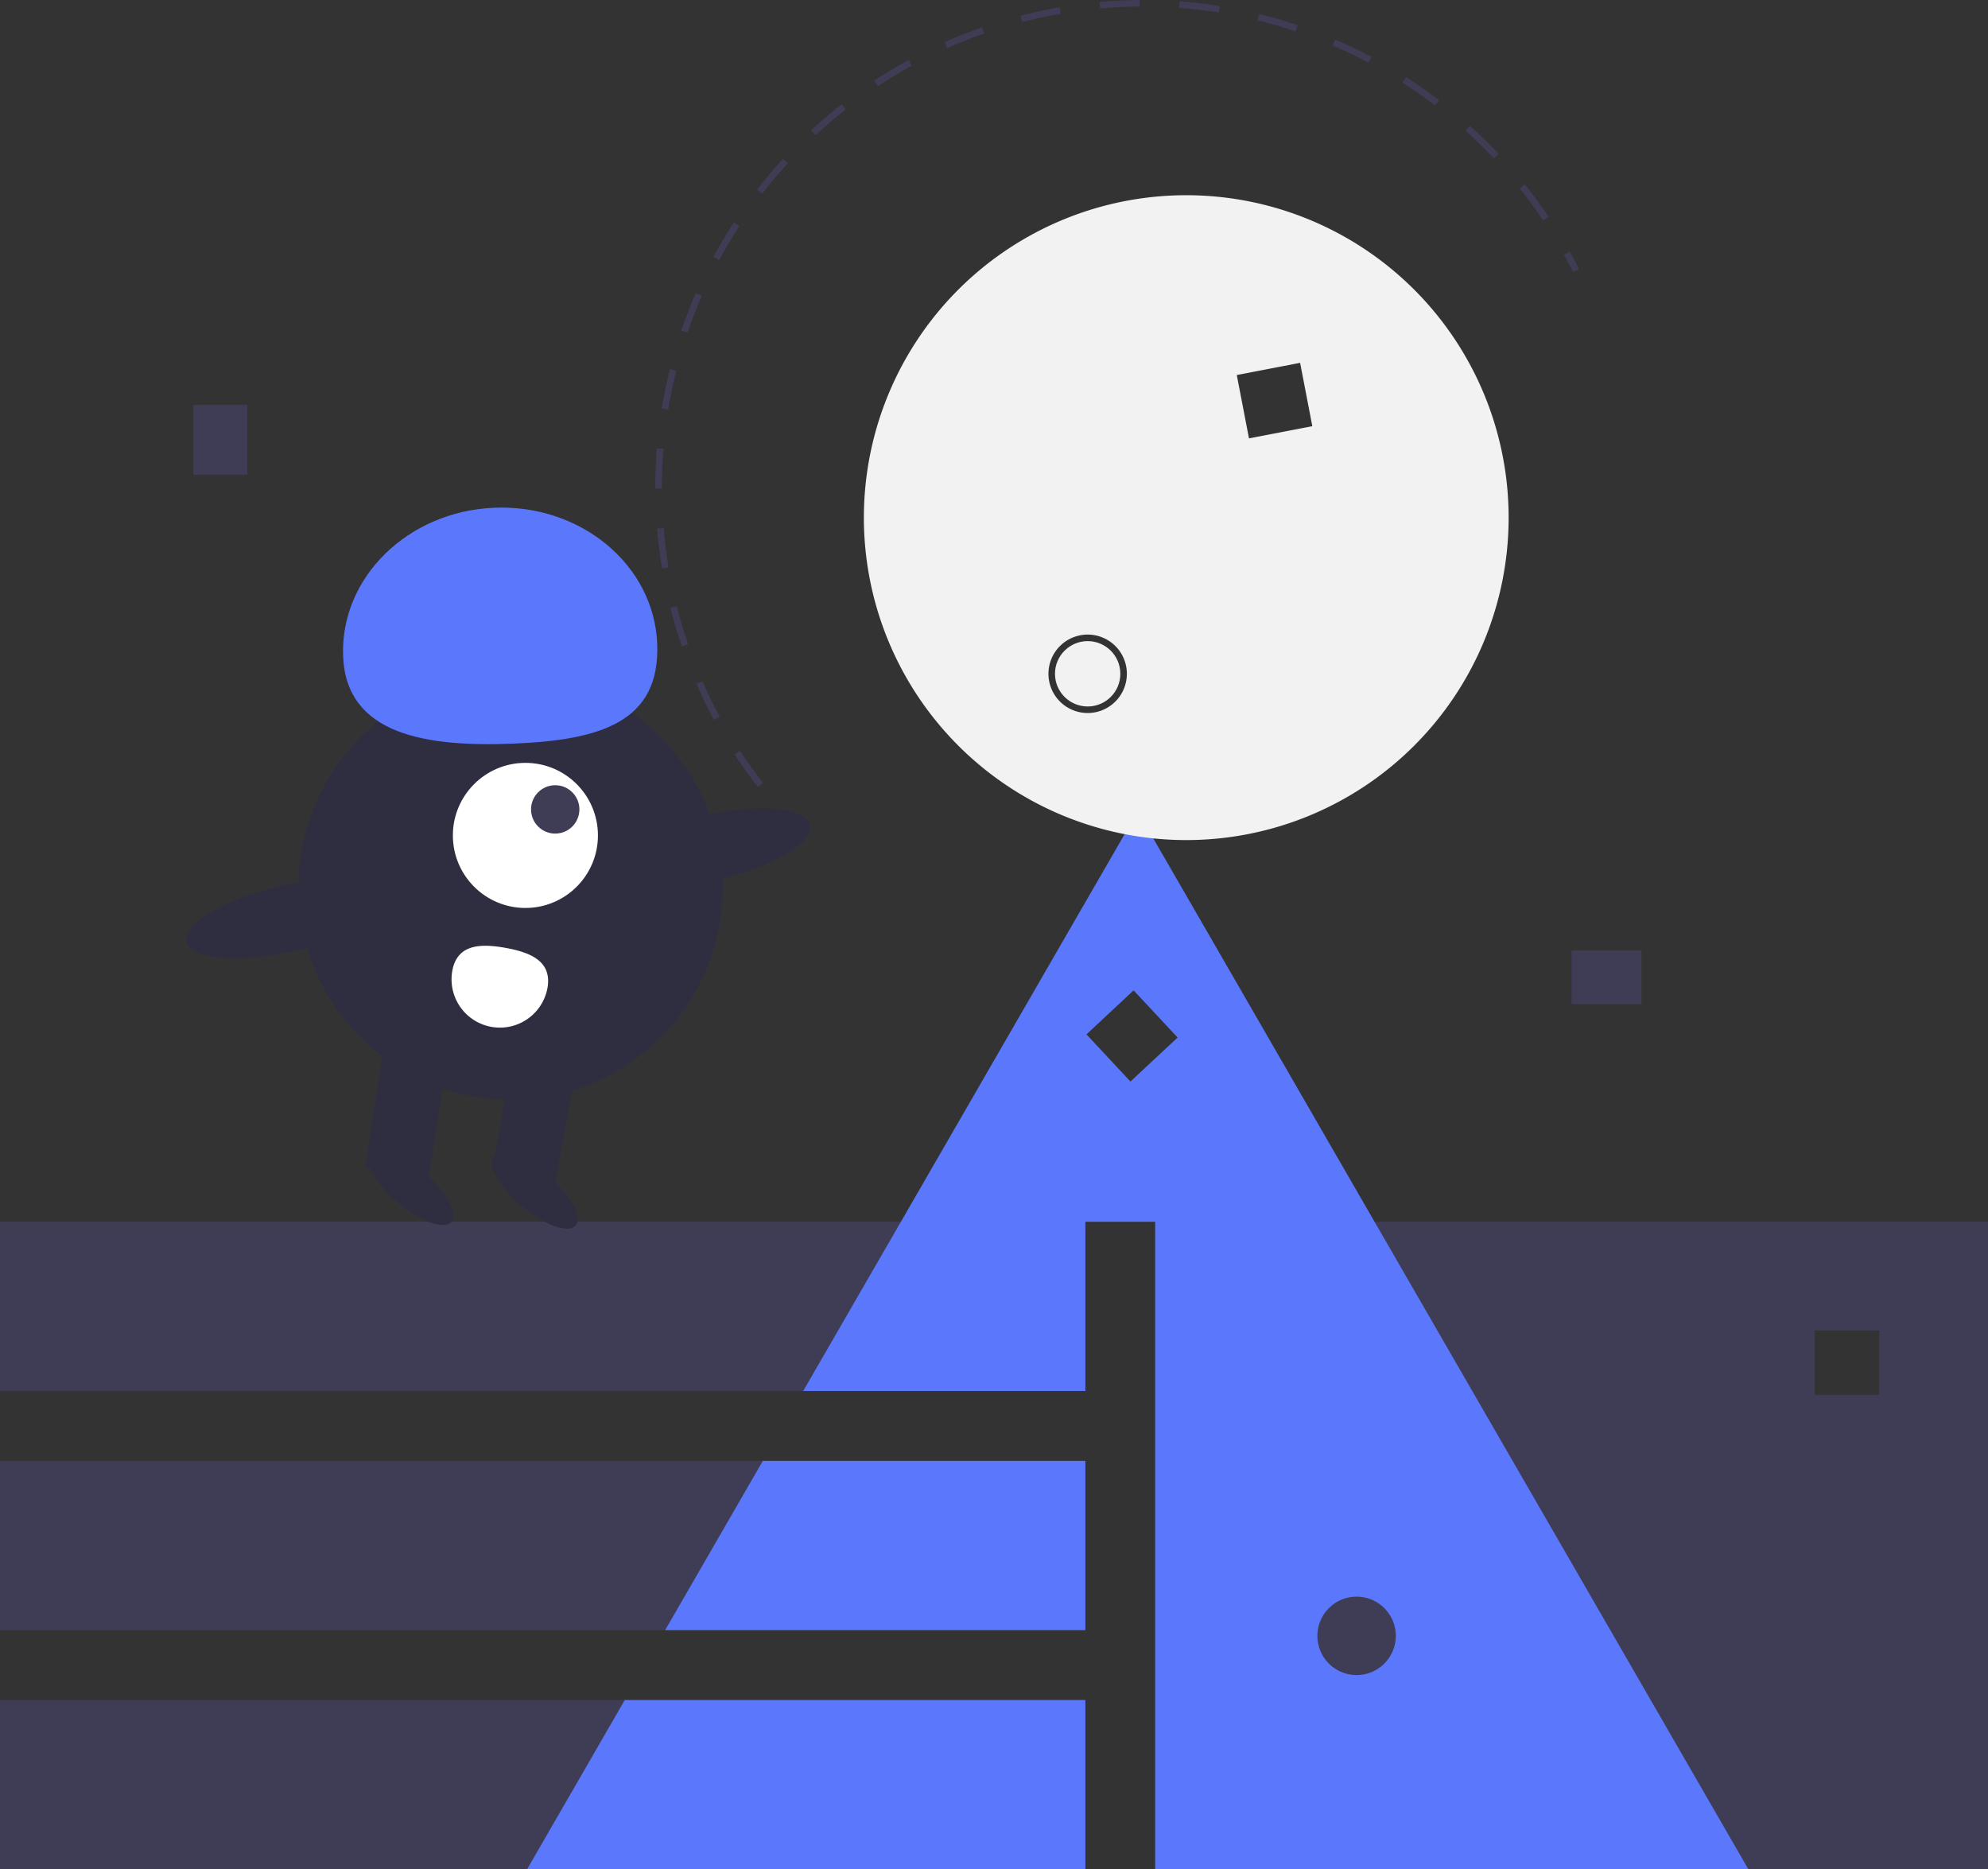 <svg id="b4af97e3-409c-4914-b906-15bd03bcf69c" data-name="Layer 1" xmlns="http://www.w3.org/2000/svg" width="808.307" height="759.925" viewBox="0 0 808.307 759.925"><rect x="0" y="0" width="808.307" height="759.925" fill="#333333" stroke="none"/><title>game_world</title><path d="M665.538,566.716v263.246H1004.154v-263.246Zm294.398,70.399h-26.226V610.889h26.226Z" transform="translate(-195.846 -70.038)" fill="#3f3d56"/><rect y="496.679" width="441.292" height="68.815" fill="#3f3d56"/><rect y="593.894" width="441.292" height="68.815" fill="#3f3d56"/><rect y="691.109" width="441.292" height="68.815" fill="#3f3d56"/><rect x="78.646" y="164.617" width="21.846" height="28.4" fill="#3f3d56"/><rect x="838.123" y="453.116" width="21.846" height="28.4" transform="translate(1120.516 -451.767) rotate(90)" fill="#3f3d56"/><polygon points="310.172 593.894 441.292 593.894 441.292 662.709 270.444 662.709 310.172 593.894" fill="#5b78fd"/><polygon points="254.038 691.109 441.292 691.109 441.292 759.925 214.311 759.925 254.038 691.109" fill="#5b78fd"/><path d="M520.121,408.279c-1.881-1.885-3.747-3.832-5.549-5.788l1.955-1.801c1.778,1.931,3.62,3.853,5.475,5.713Z" transform="translate(-195.846 -70.038)" fill="#3f3d56"/><path d="M504.012,390.024c-3.335-4.283-6.529-8.756-9.493-13.294l2.224-1.454c2.926,4.477,6.076,8.89,9.366,13.115Zm-17.852-27.33c-2.579-4.771-4.99-9.71-7.166-14.679l2.434-1.066c2.146,4.903,4.524,9.775,7.068,14.482Zm-13.09-29.902c-1.754-5.123-3.318-10.39-4.651-15.655l2.576-.652c1.314,5.196,2.858,10.393,4.588,15.447Zm-5.392-32.081-2.619.441c-.902-5.357-1.592-10.807-2.053-16.199l2.648-.226C466.108,290.048,466.789,295.425,467.678,300.711Zm-2.733-32.079-2.657.007c-.014-5.423.199-10.914.633-16.318l2.649.212C465.141,257.866,464.931,263.282,464.945,268.632Zm2.582-32.091-2.621-.432c.882-5.353,2-10.737,3.324-16.002l2.577.648C469.5,225.95,468.397,231.261,467.527,236.541ZM823.281,159.647c-2.971-4.444-6.168-8.821-9.503-13.012l2.079-1.654c3.38,4.248,6.621,8.685,9.632,13.189Zm-347.901,45.649-2.514-.858c1.752-5.131,3.741-10.255,5.911-15.231l2.435,1.062C479.071,195.179,477.108,200.235,475.38,205.296Zm327.853-70.845c-3.664-3.896-7.538-7.69-11.512-11.274l1.78-1.973c4.028,3.634,7.953,7.478,11.667,11.428ZM488.259,175.773l-2.341-1.259c2.57-4.778,5.369-9.506,8.321-14.056l2.229,1.445C493.556,166.393,490.794,171.059,488.259,175.773Zm291.064-62.89c-4.255-3.248-8.696-6.359-13.201-9.246l1.434-2.237c4.565,2.926,9.066,6.079,13.379,9.37Zm-273.539,35.87-2.103-1.623c3.313-4.293,6.846-8.501,10.5-12.509l1.963,1.79C512.539,140.366,509.053,144.518,505.784,148.753ZM752.209,95.503c-4.728-2.51-9.618-4.854-14.534-6.967l1.049-2.442c4.983,2.142,9.938,4.518,14.73,7.062ZM527.478,124.963l-1.81-1.945c3.973-3.696,8.146-7.268,12.403-10.618l1.643,2.088C535.515,117.793,531.398,121.317,527.478,124.963ZM722.619,82.785c-5.082-1.704-10.29-3.214-15.48-4.489l.634-2.581c5.261,1.293,10.54,2.824,15.691,4.55ZM552.771,105.06l-1.465-2.216c4.523-2.989,9.226-5.825,13.977-8.427l1.276,2.331C561.871,99.314,557.232,102.111,552.771,105.06ZM691.339,75.103c-5.283-.841-10.669-1.471-16.009-1.871l.199-2.649c5.412.406,10.872,1.044,16.228,1.897ZM580.998,89.601l-1.078-2.428c4.95-2.199,10.059-4.22,15.185-6.007l.874,2.509C590.922,85.438,585.882,87.431,580.998,89.601Zm78.225-16.906c-5.34.043-10.755.311-16.094.796l-.24-2.646c5.411-.491,10.9-.763,16.313-.806Zm-47.824,6.309-.666-2.572c5.242-1.357,10.629-2.519,15.965-3.447l.455,2.618C621.883,76.518,616.572,77.665,611.398,79.004Z" transform="translate(-195.846 -70.038)" fill="#3f3d56"/><path d="M835.463,180.583c-1.177-2.348-2.418-4.705-3.69-7.004l2.325-1.287c1.289,2.331,2.548,4.719,3.74,7.1Z" transform="translate(-195.846 -70.038)" fill="#3f3d56"/><path d="M906.72,829.962,782.579,614.953l-27.854-48.236L690.41,455.301l-31.972-55.369-31.972,55.369-64.315,111.415-27.854,48.236L522.413,635.532h114.725V566.716h28.4v263.246Zm-159.289-110.837A15.942,15.942,0,1,1,731.489,735.067,15.96,15.96,0,0,1,747.431,719.125Zm-91.954-209.409L637.589,490.538l19.178-17.888,17.888,19.178Z" transform="translate(-195.846 -70.038)" fill="#5b78fd"/><circle cx="442.237" cy="273.92" r="13.285" fill="#f2f2f2"/><path d="M653.374,151.768A131.077,131.077,0,1,0,806.879,255.685,131.077,131.077,0,0,0,653.374,151.768ZM641.099,359.612a15.942,15.942,0,1,1,12.639-18.669A15.96,15.96,0,0,1,641.099,359.612Zm88.328-116.317-25.752,4.961-4.961-25.752,25.752-4.961Z" transform="translate(-195.846 -70.038)" fill="#f2f2f2"/><circle cx="207.586" cy="360.731" r="86.292" fill="#2f2e41"/><polygon points="174.258 478.9 148.461 474.23 156.828 420.366 182.624 425.036 174.258 478.9" fill="#2f2e41"/><rect x="399.874" y="501.703" width="26.215" height="46.969" transform="translate(-95.688 -135.204) rotate(10.261)" fill="#2f2e41"/><ellipse cx="413.297" cy="554.106" rx="8.192" ry="21.846" transform="translate(-472.494 441.355) rotate(-49.739)" fill="#2f2e41"/><ellipse cx="362.779" cy="552.607" rx="8.192" ry="21.846" transform="translate(-489.22 402.275) rotate(-49.739)" fill="#2f2e41"/><circle cx="213.627" cy="339.623" r="29.492" fill="#fff"/><circle cx="225.749" cy="329.052" r="9.831" fill="#3f3d56"/><path d="M335.36,336.892c-1.298-31.947,26.236-59.006,61.498-60.438s64.899,23.304,66.197,55.251S439.841,370.91,404.579,372.342,336.658,368.838,335.36,336.892Z" transform="translate(-195.846 -70.038)" fill="#5b78fd"/><ellipse cx="483.111" cy="415.048" rx="43.146" ry="13.545" transform="translate(-276.365 48.392) rotate(-12.91)" fill="#2f2e41"/><ellipse cx="313.723" cy="443.217" rx="43.146" ry="13.545" transform="translate(-286.94 11.259) rotate(-12.91)" fill="#2f2e41"/><path d="M379.732,464.775A19.662,19.662,0,0,0,418.426,471.78c1.934-10.685-6.327-14.466-17.012-16.4S381.667,454.09,379.732,464.775Z" transform="translate(-195.846 -70.038)" fill="#fff"/></svg>